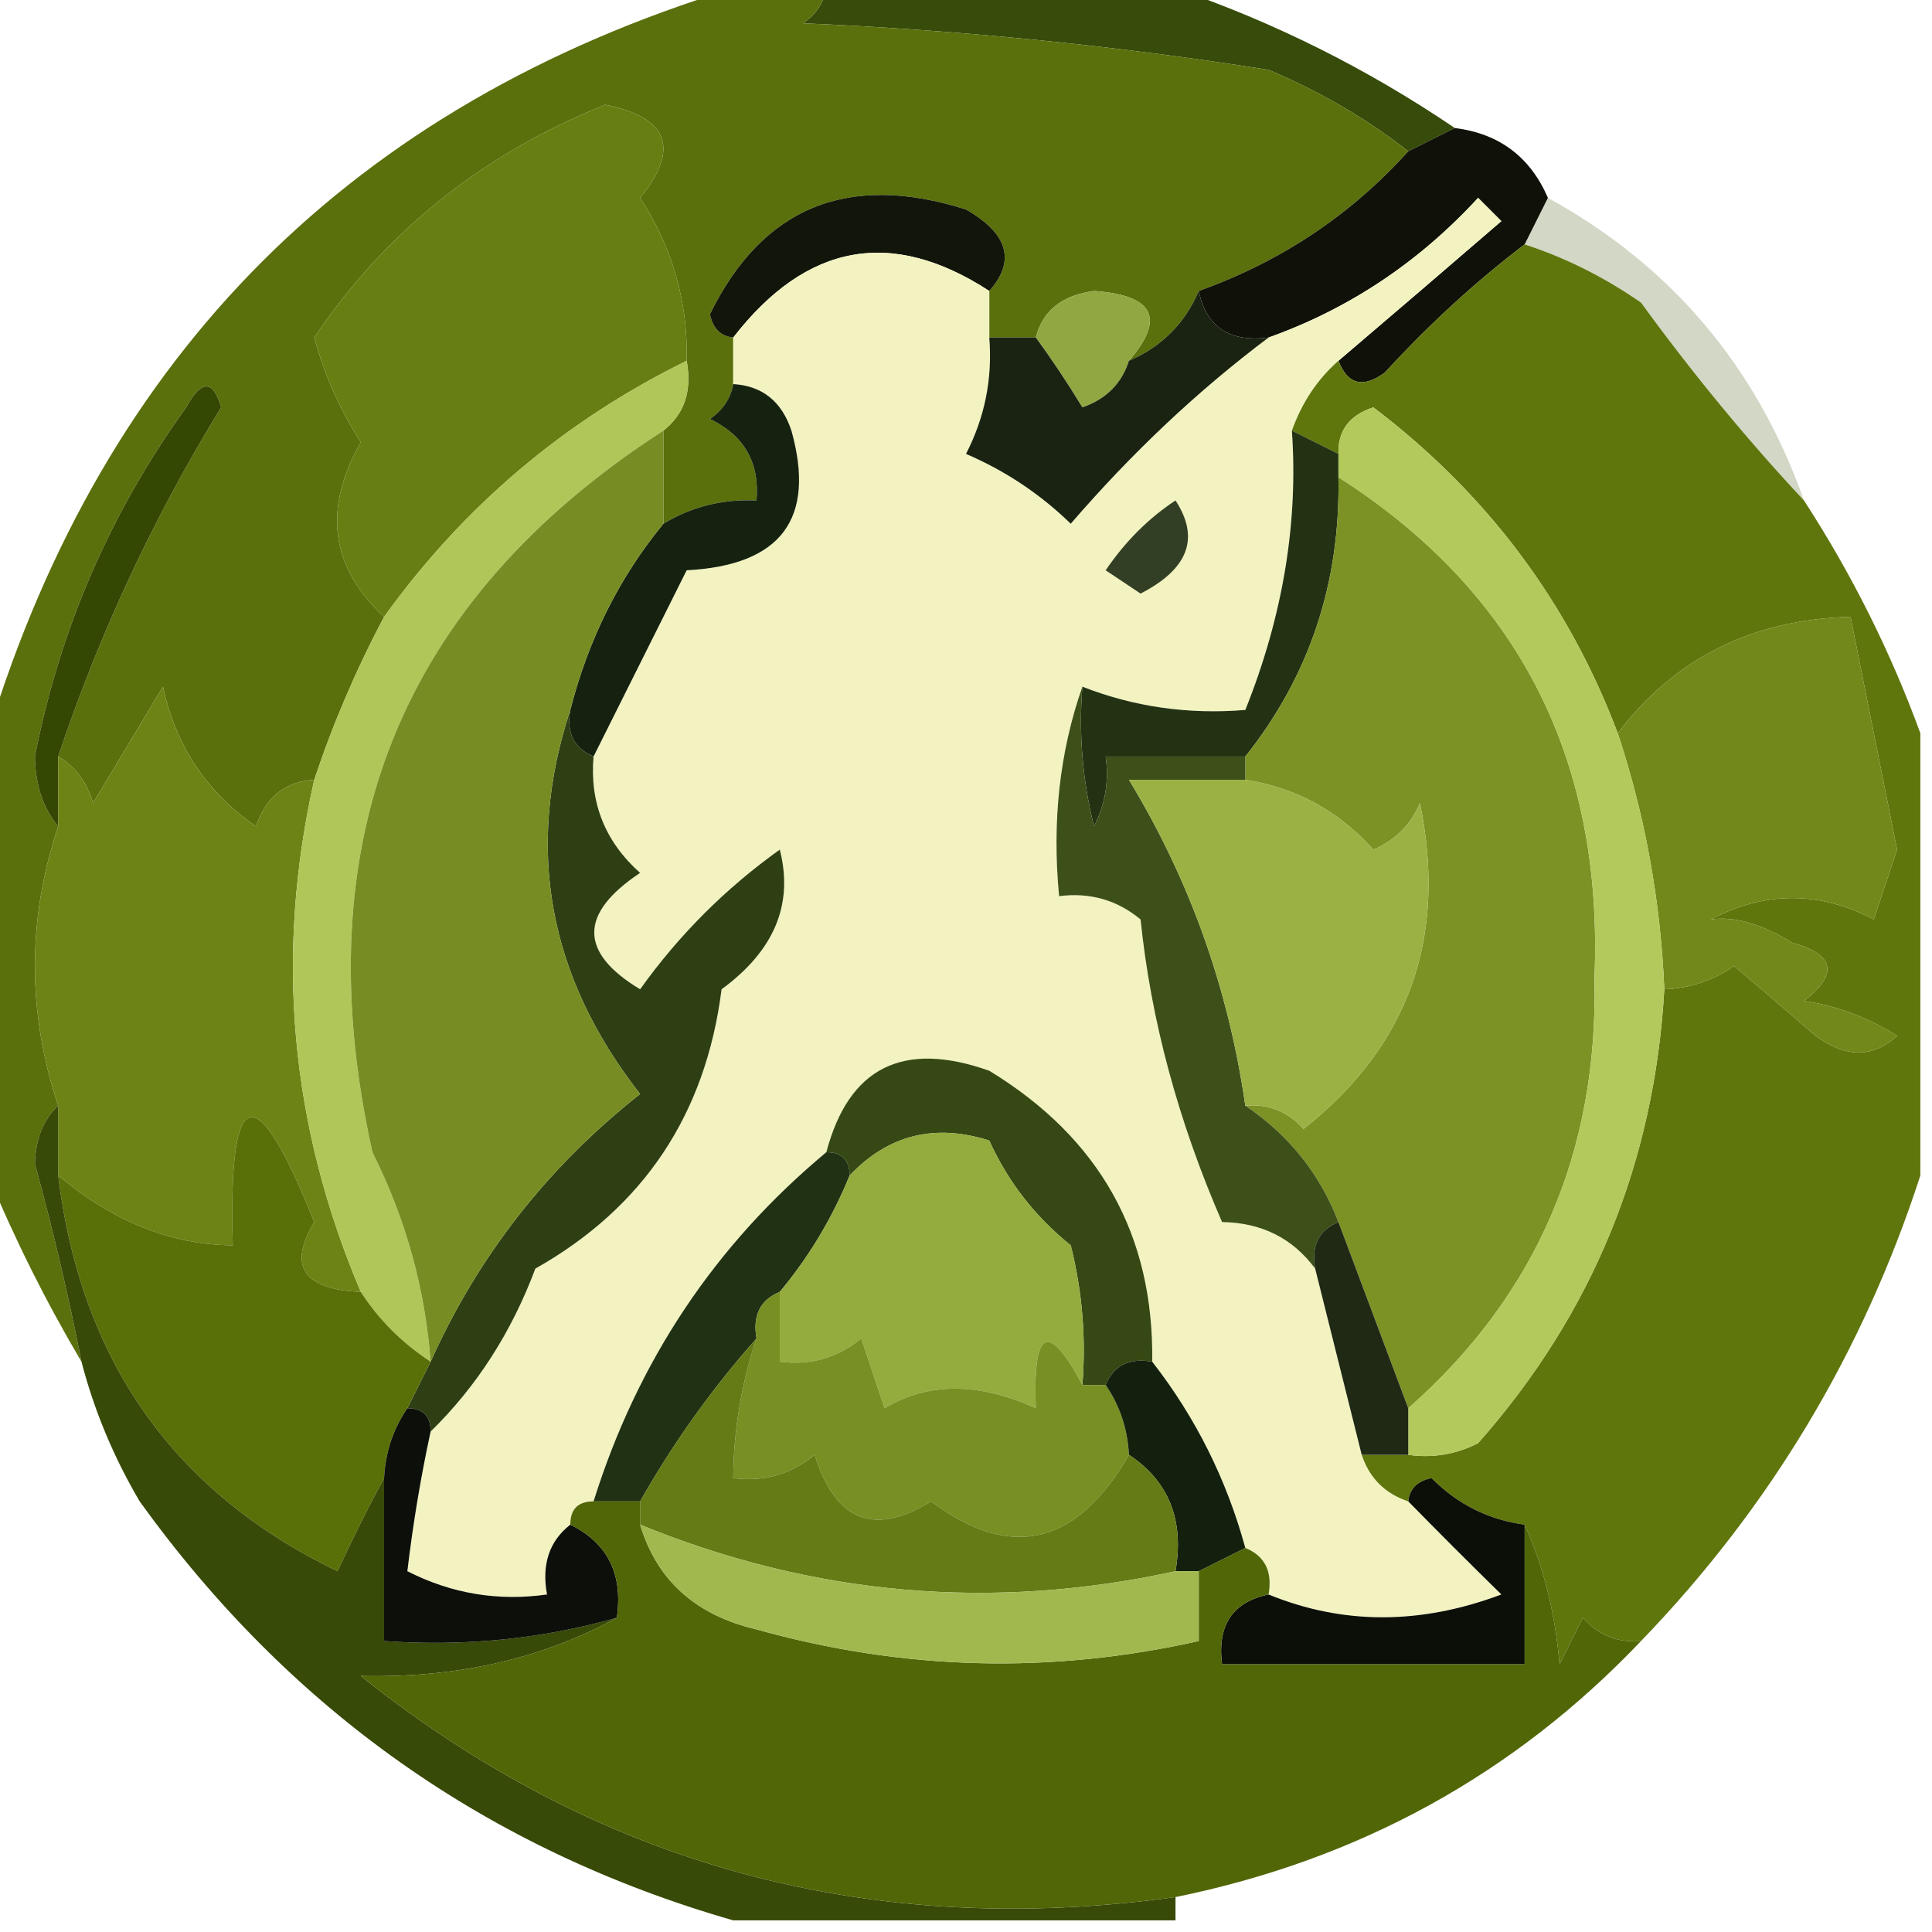 <svg width="83" height="83" viewBox="0 0 83 83" fill="none" xmlns="http://www.w3.org/2000/svg">
<g clip-path="url(#clip0_2_74)">
<path fill-rule="evenodd" clip-rule="evenodd" d="M35.5 -0.5C40.5 -0.5 45.5 -0.5 50.5 -0.5C54.748 0.957 58.748 2.957 62.5 5.5C61.833 5.833 61.167 6.167 60.5 6.5C58.727 5.108 56.727 3.941 54.5 3C47.875 1.955 41.208 1.289 34.5 1C35.056 0.617 35.389 0.117 35.5 -0.5Z" fill="#374B0A"/>
<path fill-rule="evenodd" clip-rule="evenodd" d="M31.5 -0.5C32.833 -0.5 34.167 -0.5 35.5 -0.5C35.389 0.117 35.056 0.617 34.5 1C41.208 1.289 47.875 1.955 54.5 3C56.727 3.941 58.727 5.108 60.5 6.5C58.025 9.241 55.025 11.241 51.5 12.5C50.9 13.9 49.9 14.9 48.5 15.5C50.078 13.682 49.578 12.682 47 12.5C45.624 12.684 44.791 13.351 44.5 14.5C43.833 14.5 43.167 14.5 42.5 14.5C42.5 13.833 42.5 13.167 42.5 12.5C43.645 11.207 43.312 10.041 41.5 9C36.428 7.392 32.761 8.892 30.5 13.5C30.624 14.107 30.957 14.44 31.5 14.5C31.5 15.167 31.5 15.833 31.5 16.5C31.389 17.117 31.056 17.617 30.5 18C31.973 18.71 32.64 19.876 32.5 21.5C31.041 21.433 29.708 21.766 28.5 22.5C28.5 21.167 28.5 19.833 28.5 18.5C29.404 17.791 29.737 16.791 29.5 15.5C29.56 12.979 28.894 10.646 27.5 8.5C29.221 6.377 28.721 5.044 26 4.5C20.733 6.614 16.567 9.948 13.5 14.5C13.939 16.104 14.606 17.604 15.5 19C13.867 21.867 14.2 24.367 16.5 26.5C15.305 28.751 14.305 31.085 13.5 33.5C12.25 33.577 11.417 34.244 11 35.5C8.886 34.047 7.552 32.047 7 29.5C6 31.167 5 32.833 4 34.5C3.722 33.584 3.222 32.917 2.5 32.5C4.255 27.24 6.588 22.24 9.5 17.5C9.154 16.304 8.654 16.304 8 17.5C4.738 22.024 2.571 27.024 1.5 32.5C1.52 33.726 1.853 34.726 2.5 35.5C1.167 39.5 1.167 43.5 2.5 47.5C1.861 48.097 1.528 48.93 1.5 50C2.275 52.822 2.942 55.656 3.5 58.5C1.975 55.921 0.641 53.254 -0.5 50.5C-0.5 44.167 -0.5 37.833 -0.5 31.5C4.5 15.167 15.167 4.5 31.5 -0.5Z" fill="#5A700C"/>
<path fill-rule="evenodd" clip-rule="evenodd" d="M42.5 12.5C38.312 9.775 34.646 10.441 31.5 14.5C30.957 14.44 30.624 14.107 30.5 13.5C32.761 8.892 36.428 7.392 41.5 9C43.312 10.041 43.645 11.207 42.5 12.5Z" fill="#12150A"/>
<path opacity="0.227" fill-rule="evenodd" clip-rule="evenodd" d="M66.5 8.5C71.798 11.414 75.464 15.747 77.5 21.5C75.031 18.856 72.698 16.023 70.5 13C68.922 11.905 67.255 11.072 65.5 10.5C65.833 9.833 66.167 9.167 66.5 8.5Z" fill="#3D5007"/>
<path fill-rule="evenodd" clip-rule="evenodd" d="M62.5 5.5C64.404 5.738 65.738 6.738 66.5 8.5C66.167 9.167 65.833 9.833 65.5 10.5C63.396 12.099 61.396 13.932 59.5 16C58.563 16.692 57.897 16.525 57.5 15.5C59.789 13.552 62.122 11.552 64.5 9.5C64.167 9.167 63.833 8.833 63.5 8.5C60.958 11.265 57.958 13.265 54.5 14.5C52.821 14.715 51.821 14.048 51.5 12.5C55.025 11.241 58.025 9.241 60.5 6.5C61.167 6.167 61.833 5.833 62.5 5.5Z" fill="#101209"/>
<path fill-rule="evenodd" clip-rule="evenodd" d="M57.5 15.5C56.599 16.291 55.932 17.291 55.5 18.5C55.779 22.47 55.112 26.47 53.5 30.5C51.05 30.702 48.717 30.369 46.5 29.5C45.523 32.287 45.19 35.287 45.5 38.5C46.822 38.33 47.989 38.663 49 39.5C49.441 43.81 50.608 48.143 52.5 52.5C54.199 52.527 55.533 53.194 56.5 54.5C57.167 57.167 57.833 59.833 58.5 62.5C58.833 63.5 59.5 64.167 60.5 64.5C61.8 65.827 63.133 67.16 64.5 68.5C61.02 69.806 57.687 69.806 54.5 68.5C54.672 67.508 54.338 66.842 53.5 66.5C52.692 63.55 51.358 60.883 49.5 58.5C49.575 53.055 47.242 48.888 42.5 46C38.795 44.687 36.462 45.854 35.5 49.5C30.717 53.478 27.384 58.478 25.5 64.5C24.833 64.5 24.5 64.833 24.5 65.5C23.596 66.209 23.263 67.209 23.5 68.5C21.396 68.799 19.396 68.466 17.5 67.5C17.744 65.45 18.077 63.45 18.5 61.5C20.474 59.572 21.974 57.239 23 54.5C27.652 51.874 30.318 47.874 31 42.5C33.268 40.84 34.101 38.84 33.5 36.5C31.167 38.167 29.167 40.167 27.5 42.5C24.873 40.916 24.873 39.249 27.5 37.5C25.995 36.158 25.328 34.492 25.5 32.5C26.825 29.851 28.158 27.184 29.5 24.5C33.558 24.288 35.058 22.288 34 18.5C33.583 17.244 32.75 16.577 31.5 16.5C31.5 15.833 31.5 15.167 31.5 14.5C34.646 10.441 38.312 9.775 42.5 12.5C42.5 13.167 42.5 13.833 42.5 14.5C42.643 16.262 42.309 17.929 41.5 19.5C43.193 20.228 44.693 21.228 46 22.5C48.647 19.431 51.48 16.765 54.5 14.5C57.958 13.265 60.958 11.265 63.5 8.5C63.833 8.833 64.167 9.167 64.5 9.5C62.122 11.552 59.789 13.552 57.5 15.5Z" fill="#F2F3C1"/>
<path fill-rule="evenodd" clip-rule="evenodd" d="M48.5 15.5C48.189 16.478 47.522 17.145 46.5 17.5C45.824 16.398 45.158 15.398 44.5 14.5C44.791 13.351 45.624 12.684 47 12.5C49.578 12.682 50.078 13.682 48.5 15.5Z" fill="#91A742"/>
<path fill-rule="evenodd" clip-rule="evenodd" d="M51.5 12.5C51.821 14.048 52.821 14.715 54.5 14.5C51.48 16.765 48.647 19.431 46 22.5C44.693 21.228 43.193 20.228 41.5 19.5C42.309 17.929 42.643 16.262 42.5 14.5C43.167 14.5 43.833 14.5 44.5 14.5C45.158 15.398 45.824 16.398 46.5 17.5C47.522 17.145 48.189 16.478 48.5 15.5C49.9 14.9 50.9 13.9 51.5 12.5Z" fill="#1A2311"/>
<path fill-rule="evenodd" clip-rule="evenodd" d="M31.5 16.5C32.75 16.577 33.583 17.244 34 18.5C35.058 22.288 33.558 24.288 29.5 24.5C28.158 27.184 26.825 29.851 25.5 32.5C24.662 32.158 24.328 31.492 24.5 30.5C25.278 27.46 26.612 24.794 28.5 22.5C29.708 21.766 31.041 21.433 32.5 21.5C32.64 19.876 31.973 18.71 30.5 18C31.056 17.617 31.389 17.117 31.5 16.5Z" fill="#162210"/>
<path fill-rule="evenodd" clip-rule="evenodd" d="M29.5 15.5C24.256 18.076 19.923 21.743 16.5 26.5C14.2 24.367 13.867 21.867 15.5 19C14.606 17.604 13.939 16.104 13.5 14.5C16.567 9.948 20.733 6.614 26 4.5C28.721 5.044 29.221 6.377 27.5 8.5C28.894 10.646 29.56 12.979 29.5 15.5Z" fill="#677E12"/>
<path fill-rule="evenodd" clip-rule="evenodd" d="M50.5 21.5C51.555 23.112 51.055 24.445 49 25.5C48.5 25.167 48 24.833 47.5 24.5C48.34 23.265 49.34 22.265 50.5 21.5Z" fill="#333F24"/>
<path fill-rule="evenodd" clip-rule="evenodd" d="M65.5 10.5C67.255 11.072 68.922 11.905 70.5 13C72.698 16.023 75.031 18.856 77.5 21.5C79.55 24.658 81.217 27.991 82.5 31.5C82.5 37.833 82.5 44.167 82.5 50.5C80.036 58.096 76.036 64.763 70.5 70.5C69.504 70.586 68.671 70.252 68 69.5C67.667 70.167 67.333 70.833 67 71.5C66.809 69.292 66.309 67.292 65.5 65.5C63.956 65.297 62.622 64.63 61.5 63.5C60.893 63.624 60.56 63.957 60.5 64.5C59.5 64.167 58.833 63.5 58.5 62.5C59.167 62.5 59.833 62.5 60.5 62.5C61.552 62.65 62.552 62.483 63.5 62C68.408 56.447 71.075 49.947 71.5 42.5C72.583 42.461 73.583 42.127 74.5 41.5C75.665 42.491 76.832 43.491 78 44.5C79.3 45.452 80.467 45.452 81.5 44.5C80.271 43.719 78.938 43.219 77.5 43C78.993 41.844 78.826 41.01 77 40.5C75.658 39.687 74.492 39.354 73.5 39.5C75.828 38.276 78.161 38.276 80.5 39.5C80.833 38.5 81.167 37.5 81.5 36.5C80.829 33.154 80.163 29.821 79.5 26.5C75.28 26.61 71.946 28.276 69.5 31.5C67.371 25.862 63.87 21.195 59 17.5C57.97 17.836 57.47 18.503 57.5 19.5C56.833 19.167 56.167 18.833 55.5 18.5C55.932 17.291 56.599 16.291 57.5 15.5C57.897 16.525 58.563 16.692 59.5 16C61.396 13.932 63.396 12.099 65.5 10.5Z" fill="#5F760D"/>
<path fill-rule="evenodd" clip-rule="evenodd" d="M2.5 32.5C2.5 33.5 2.5 34.5 2.5 35.5C1.853 34.726 1.52 33.726 1.5 32.5C2.571 27.024 4.738 22.024 8 17.5C8.654 16.304 9.154 16.304 9.5 17.5C6.588 22.24 4.255 27.24 2.5 32.5Z" fill="#344703"/>
<path fill-rule="evenodd" clip-rule="evenodd" d="M55.5 18.5C56.167 18.833 56.833 19.167 57.5 19.5C57.5 19.833 57.5 20.167 57.5 20.5C57.587 25.042 56.253 29.042 53.5 32.5C51.5 32.5 49.5 32.5 47.5 32.5C47.65 33.552 47.483 34.552 47 35.5C46.505 33.527 46.338 31.527 46.5 29.5C48.717 30.369 51.05 30.702 53.5 30.5C55.112 26.47 55.779 22.47 55.5 18.5Z" fill="#243214"/>
<path fill-rule="evenodd" clip-rule="evenodd" d="M57.5 20.5C65.223 25.442 68.889 32.609 68.5 42C68.669 49.485 66.003 55.652 60.5 60.5C59.501 57.838 58.501 55.172 57.5 52.5C56.7 50.426 55.367 48.76 53.5 47.5C54.496 47.414 55.329 47.748 56 48.5C60.523 44.933 62.19 40.267 61 34.5C60.612 35.428 59.945 36.095 59 36.5C57.505 34.837 55.672 33.837 53.5 33.5C53.5 33.167 53.5 32.833 53.5 32.5C56.253 29.042 57.587 25.042 57.5 20.5Z" fill="#7C9225"/>
<path fill-rule="evenodd" clip-rule="evenodd" d="M71.5 42.5C71.341 38.709 70.675 35.042 69.5 31.5C71.946 28.276 75.28 26.61 79.5 26.5C80.163 29.821 80.829 33.154 81.5 36.5C81.167 37.5 80.833 38.5 80.5 39.5C78.161 38.276 75.828 38.276 73.5 39.5C74.492 39.354 75.658 39.687 77 40.5C78.826 41.01 78.993 41.844 77.5 43C78.938 43.219 80.271 43.719 81.5 44.5C80.467 45.452 79.3 45.452 78 44.5C76.832 43.491 75.665 42.491 74.5 41.5C73.583 42.127 72.583 42.461 71.5 42.5Z" fill="#72881A"/>
<path fill-rule="evenodd" clip-rule="evenodd" d="M13.5 33.5C11.8 41.038 12.467 48.372 15.5 55.5C13.027 55.396 12.361 54.396 13.5 52.5C10.97 46.174 9.803 46.507 10 53.5C7.355 53.477 4.855 52.477 2.5 50.5C2.5 49.5 2.5 48.5 2.5 47.5C1.167 43.5 1.167 39.5 2.5 35.5C2.5 34.5 2.5 33.5 2.5 32.5C3.222 32.917 3.722 33.584 4 34.5C5 32.833 6 31.167 7 29.5C7.552 32.047 8.886 34.047 11 35.5C11.417 34.244 12.25 33.577 13.5 33.5Z" fill="#6D8316"/>
<path fill-rule="evenodd" clip-rule="evenodd" d="M46.5 29.5C46.338 31.527 46.505 33.527 47 35.5C47.483 34.552 47.65 33.552 47.5 32.5C49.5 32.5 51.5 32.5 53.5 32.5C53.5 32.833 53.5 33.167 53.5 33.5C51.833 33.5 50.167 33.5 48.5 33.5C51.108 37.794 52.774 42.461 53.5 47.5C55.367 48.76 56.7 50.426 57.5 52.5C56.662 52.842 56.328 53.508 56.5 54.5C55.533 53.194 54.199 52.527 52.5 52.5C50.608 48.143 49.441 43.81 49 39.5C47.989 38.663 46.822 38.33 45.5 38.5C45.19 35.287 45.523 32.287 46.5 29.5Z" fill="#3D5019"/>
<path fill-rule="evenodd" clip-rule="evenodd" d="M24.5 30.5C24.328 31.492 24.662 32.158 25.5 32.5C25.328 34.492 25.995 36.158 27.5 37.5C24.873 39.249 24.873 40.916 27.5 42.5C29.167 40.167 31.167 38.167 33.5 36.5C34.101 38.84 33.268 40.84 31 42.5C30.318 47.874 27.652 51.874 23 54.5C21.974 57.239 20.474 59.572 18.5 61.5C18.5 60.833 18.167 60.5 17.5 60.5C17.833 59.833 18.167 59.167 18.5 58.5C20.539 53.956 23.539 50.123 27.5 47C23.547 41.943 22.547 36.443 24.5 30.5Z" fill="#2F3F14"/>
<path fill-rule="evenodd" clip-rule="evenodd" d="M29.5 15.5C29.737 16.791 29.404 17.791 28.5 18.5C17.191 25.804 13.024 36.138 16 49.5C17.43 52.353 18.263 55.353 18.5 58.5C17.272 57.694 16.272 56.694 15.5 55.5C12.467 48.372 11.8 41.038 13.5 33.5C14.305 31.085 15.305 28.751 16.5 26.5C19.923 21.743 24.256 18.076 29.5 15.5Z" fill="#B0C658"/>
<path fill-rule="evenodd" clip-rule="evenodd" d="M69.5 31.5C70.675 35.042 71.341 38.709 71.5 42.5C71.075 49.947 68.408 56.447 63.5 62C62.552 62.483 61.552 62.65 60.5 62.5C60.5 61.833 60.5 61.167 60.5 60.5C66.003 55.652 68.669 49.485 68.5 42C68.889 32.609 65.223 25.442 57.5 20.5C57.5 20.167 57.5 19.833 57.5 19.5C57.47 18.503 57.97 17.836 59 17.5C63.87 21.195 67.371 25.862 69.5 31.5Z" fill="#B3C95B"/>
<path fill-rule="evenodd" clip-rule="evenodd" d="M28.5 18.5C28.5 19.833 28.5 21.167 28.5 22.5C26.612 24.794 25.278 27.46 24.5 30.5C22.547 36.443 23.547 41.943 27.5 47C23.539 50.123 20.539 53.956 18.5 58.5C18.263 55.353 17.43 52.353 16 49.5C13.024 36.138 17.191 25.804 28.5 18.5Z" fill="#778D23"/>
<path fill-rule="evenodd" clip-rule="evenodd" d="M53.5 33.5C55.672 33.837 57.505 34.837 59 36.5C59.945 36.095 60.612 35.428 61 34.5C62.19 40.267 60.523 44.933 56 48.5C55.329 47.748 54.496 47.414 53.5 47.5C52.774 42.461 51.108 37.794 48.5 33.5C50.167 33.5 51.833 33.5 53.5 33.5Z" fill="#9BB144"/>
<path fill-rule="evenodd" clip-rule="evenodd" d="M49.5 58.5C48.508 58.328 47.842 58.662 47.5 59.5C47.167 59.5 46.833 59.5 46.5 59.5C46.662 57.473 46.495 55.473 46 53.5C44.471 52.271 43.304 50.771 42.5 49C40.16 48.252 38.16 48.752 36.5 50.5C36.5 49.833 36.167 49.5 35.5 49.5C36.462 45.854 38.795 44.687 42.5 46C47.242 48.888 49.575 53.055 49.5 58.5Z" fill="#364914"/>
<path fill-rule="evenodd" clip-rule="evenodd" d="M35.5 49.5C36.167 49.5 36.5 49.833 36.5 50.5C35.752 52.333 34.752 53.999 33.5 55.5C32.662 55.842 32.328 56.508 32.5 57.5C30.588 59.657 28.921 61.991 27.5 64.5C26.833 64.5 26.167 64.5 25.5 64.5C27.384 58.478 30.717 53.478 35.5 49.5Z" fill="#213113"/>
<path fill-rule="evenodd" clip-rule="evenodd" d="M15.5 55.5C16.272 56.694 17.272 57.694 18.5 58.5C18.167 59.167 17.833 59.833 17.5 60.5C16.89 61.391 16.557 62.391 16.5 63.5C15.839 64.718 15.172 66.051 14.5 67.5C7.472 64.114 3.472 58.448 2.5 50.5C4.855 52.477 7.355 53.477 10 53.5C9.803 46.507 10.97 46.174 13.5 52.5C12.361 54.396 13.027 55.396 15.5 55.5Z" fill="#597008"/>
<path fill-rule="evenodd" clip-rule="evenodd" d="M46.5 59.5C45.033 56.742 44.367 57.075 44.5 60.5C42.042 59.377 39.875 59.377 38 60.5C37.667 59.5 37.333 58.5 37 57.5C35.989 58.337 34.822 58.67 33.5 58.5C33.5 57.5 33.5 56.5 33.5 55.5C34.752 53.999 35.752 52.332 36.5 50.5C38.16 48.752 40.16 48.252 42.5 49C43.304 50.771 44.471 52.271 46 53.5C46.495 55.473 46.662 57.473 46.5 59.5Z" fill="#94AB3E"/>
<path fill-rule="evenodd" clip-rule="evenodd" d="M57.5 52.5C58.501 55.172 59.501 57.838 60.5 60.5C60.5 61.167 60.5 61.833 60.5 62.5C59.833 62.5 59.167 62.5 58.5 62.5C57.833 59.833 57.167 57.167 56.5 54.5C56.328 53.508 56.662 52.842 57.5 52.5Z" fill="#202914"/>
<path fill-rule="evenodd" clip-rule="evenodd" d="M33.5 55.5C33.5 56.5 33.5 57.5 33.5 58.5C34.822 58.67 35.989 58.337 37 57.5C37.333 58.5 37.667 59.5 38 60.5C39.875 59.377 42.042 59.377 44.5 60.5C44.367 57.075 45.033 56.742 46.5 59.5C46.833 59.5 47.167 59.5 47.5 59.5C48.11 60.391 48.443 61.391 48.5 62.5C46.256 66.399 43.423 67.066 40 64.5C37.546 66.013 35.879 65.346 35 62.5C33.989 63.337 32.822 63.67 31.5 63.5C31.517 61.435 31.851 59.435 32.5 57.5C32.328 56.508 32.662 55.842 33.5 55.5Z" fill="#778F23"/>
<path fill-rule="evenodd" clip-rule="evenodd" d="M49.5 58.5C51.358 60.883 52.692 63.55 53.5 66.5C52.833 66.833 52.167 67.167 51.5 67.5C51.167 67.5 50.833 67.5 50.5 67.5C50.88 65.302 50.213 63.635 48.5 62.5C48.443 61.391 48.11 60.391 47.5 59.5C47.842 58.662 48.508 58.328 49.5 58.5Z" fill="#14200E"/>
<path fill-rule="evenodd" clip-rule="evenodd" d="M2.5 47.5C2.5 48.5 2.5 49.5 2.5 50.5C3.472 58.448 7.472 64.114 14.5 67.5C15.172 66.051 15.839 64.718 16.5 63.5C16.5 65.833 16.5 68.167 16.5 70.5C19.939 70.747 23.272 70.414 26.5 69.5C23.299 71.26 19.633 72.094 15.5 72C25.707 80.148 37.374 83.315 50.5 81.5C50.5 81.833 50.5 82.167 50.5 82.5C44.167 82.5 37.833 82.5 31.5 82.5C20.958 79.468 12.458 73.468 6 64.5C4.878 62.593 4.045 60.593 3.5 58.5C2.942 55.656 2.275 52.822 1.5 50C1.528 48.93 1.861 48.097 2.5 47.5Z" fill="#374A07"/>
<path fill-rule="evenodd" clip-rule="evenodd" d="M32.5 57.5C31.851 59.435 31.517 61.435 31.5 63.5C32.822 63.67 33.989 63.337 35 62.5C35.879 65.346 37.546 66.013 40 64.5C43.423 67.066 46.256 66.399 48.5 62.5C50.213 63.635 50.88 65.302 50.5 67.5C42.631 69.22 34.965 68.553 27.5 65.5C27.5 65.167 27.5 64.833 27.5 64.5C28.921 61.991 30.588 59.657 32.5 57.5Z" fill="#647B16"/>
<path fill-rule="evenodd" clip-rule="evenodd" d="M17.5 60.5C18.167 60.5 18.5 60.833 18.5 61.5C18.077 63.45 17.744 65.45 17.5 67.5C19.396 68.466 21.396 68.799 23.5 68.5C23.263 67.209 23.596 66.209 24.5 65.5C26.104 66.287 26.771 67.62 26.5 69.5C23.272 70.414 19.939 70.747 16.5 70.5C16.5 68.167 16.5 65.833 16.5 63.5C16.557 62.391 16.89 61.391 17.5 60.5Z" fill="#0D0F0A"/>
<path fill-rule="evenodd" clip-rule="evenodd" d="M65.5 65.5C65.5 67.5 65.5 69.5 65.5 71.5C61.167 71.5 56.833 71.5 52.5 71.5C52.285 69.821 52.952 68.821 54.5 68.5C57.687 69.806 61.02 69.806 64.5 68.5C63.133 67.16 61.8 65.827 60.5 64.5C60.56 63.957 60.893 63.624 61.5 63.5C62.622 64.63 63.956 65.297 65.5 65.5Z" fill="#0C0F08"/>
<path fill-rule="evenodd" clip-rule="evenodd" d="M24.5 65.5C24.5 64.833 24.833 64.5 25.5 64.5C26.167 64.5 26.833 64.5 27.5 64.5C27.5 64.833 27.5 65.167 27.5 65.5C28.219 67.888 29.885 69.388 32.5 70C38.802 71.764 45.135 71.931 51.5 70.5C51.5 69.5 51.5 68.5 51.5 67.5C52.167 67.167 52.833 66.833 53.5 66.5C54.338 66.842 54.672 67.508 54.5 68.5C52.952 68.821 52.285 69.821 52.5 71.5C56.833 71.5 61.167 71.5 65.5 71.5C65.5 69.5 65.5 67.5 65.5 65.5C66.309 67.292 66.809 69.292 67 71.5C67.333 70.833 67.667 70.167 68 69.5C68.671 70.252 69.504 70.586 70.5 70.5C65.052 76.227 58.386 79.894 50.5 81.5C37.374 83.315 25.707 80.148 15.5 72C19.633 72.094 23.299 71.26 26.5 69.5C26.771 67.62 26.104 66.287 24.5 65.5Z" fill="#506607"/>
<path fill-rule="evenodd" clip-rule="evenodd" d="M27.5 65.5C34.965 68.553 42.631 69.22 50.5 67.5C50.833 67.5 51.167 67.5 51.5 67.5C51.5 68.5 51.5 69.5 51.5 70.5C45.135 71.931 38.802 71.764 32.5 70C29.885 69.388 28.219 67.888 27.5 65.5Z" fill="#A1B84F"/>
</g>
<defs>
<clipPath id="clip0_2_74">
<rect width="83" height="83" fill="white"/>
</clipPath>
</defs>
</svg>
